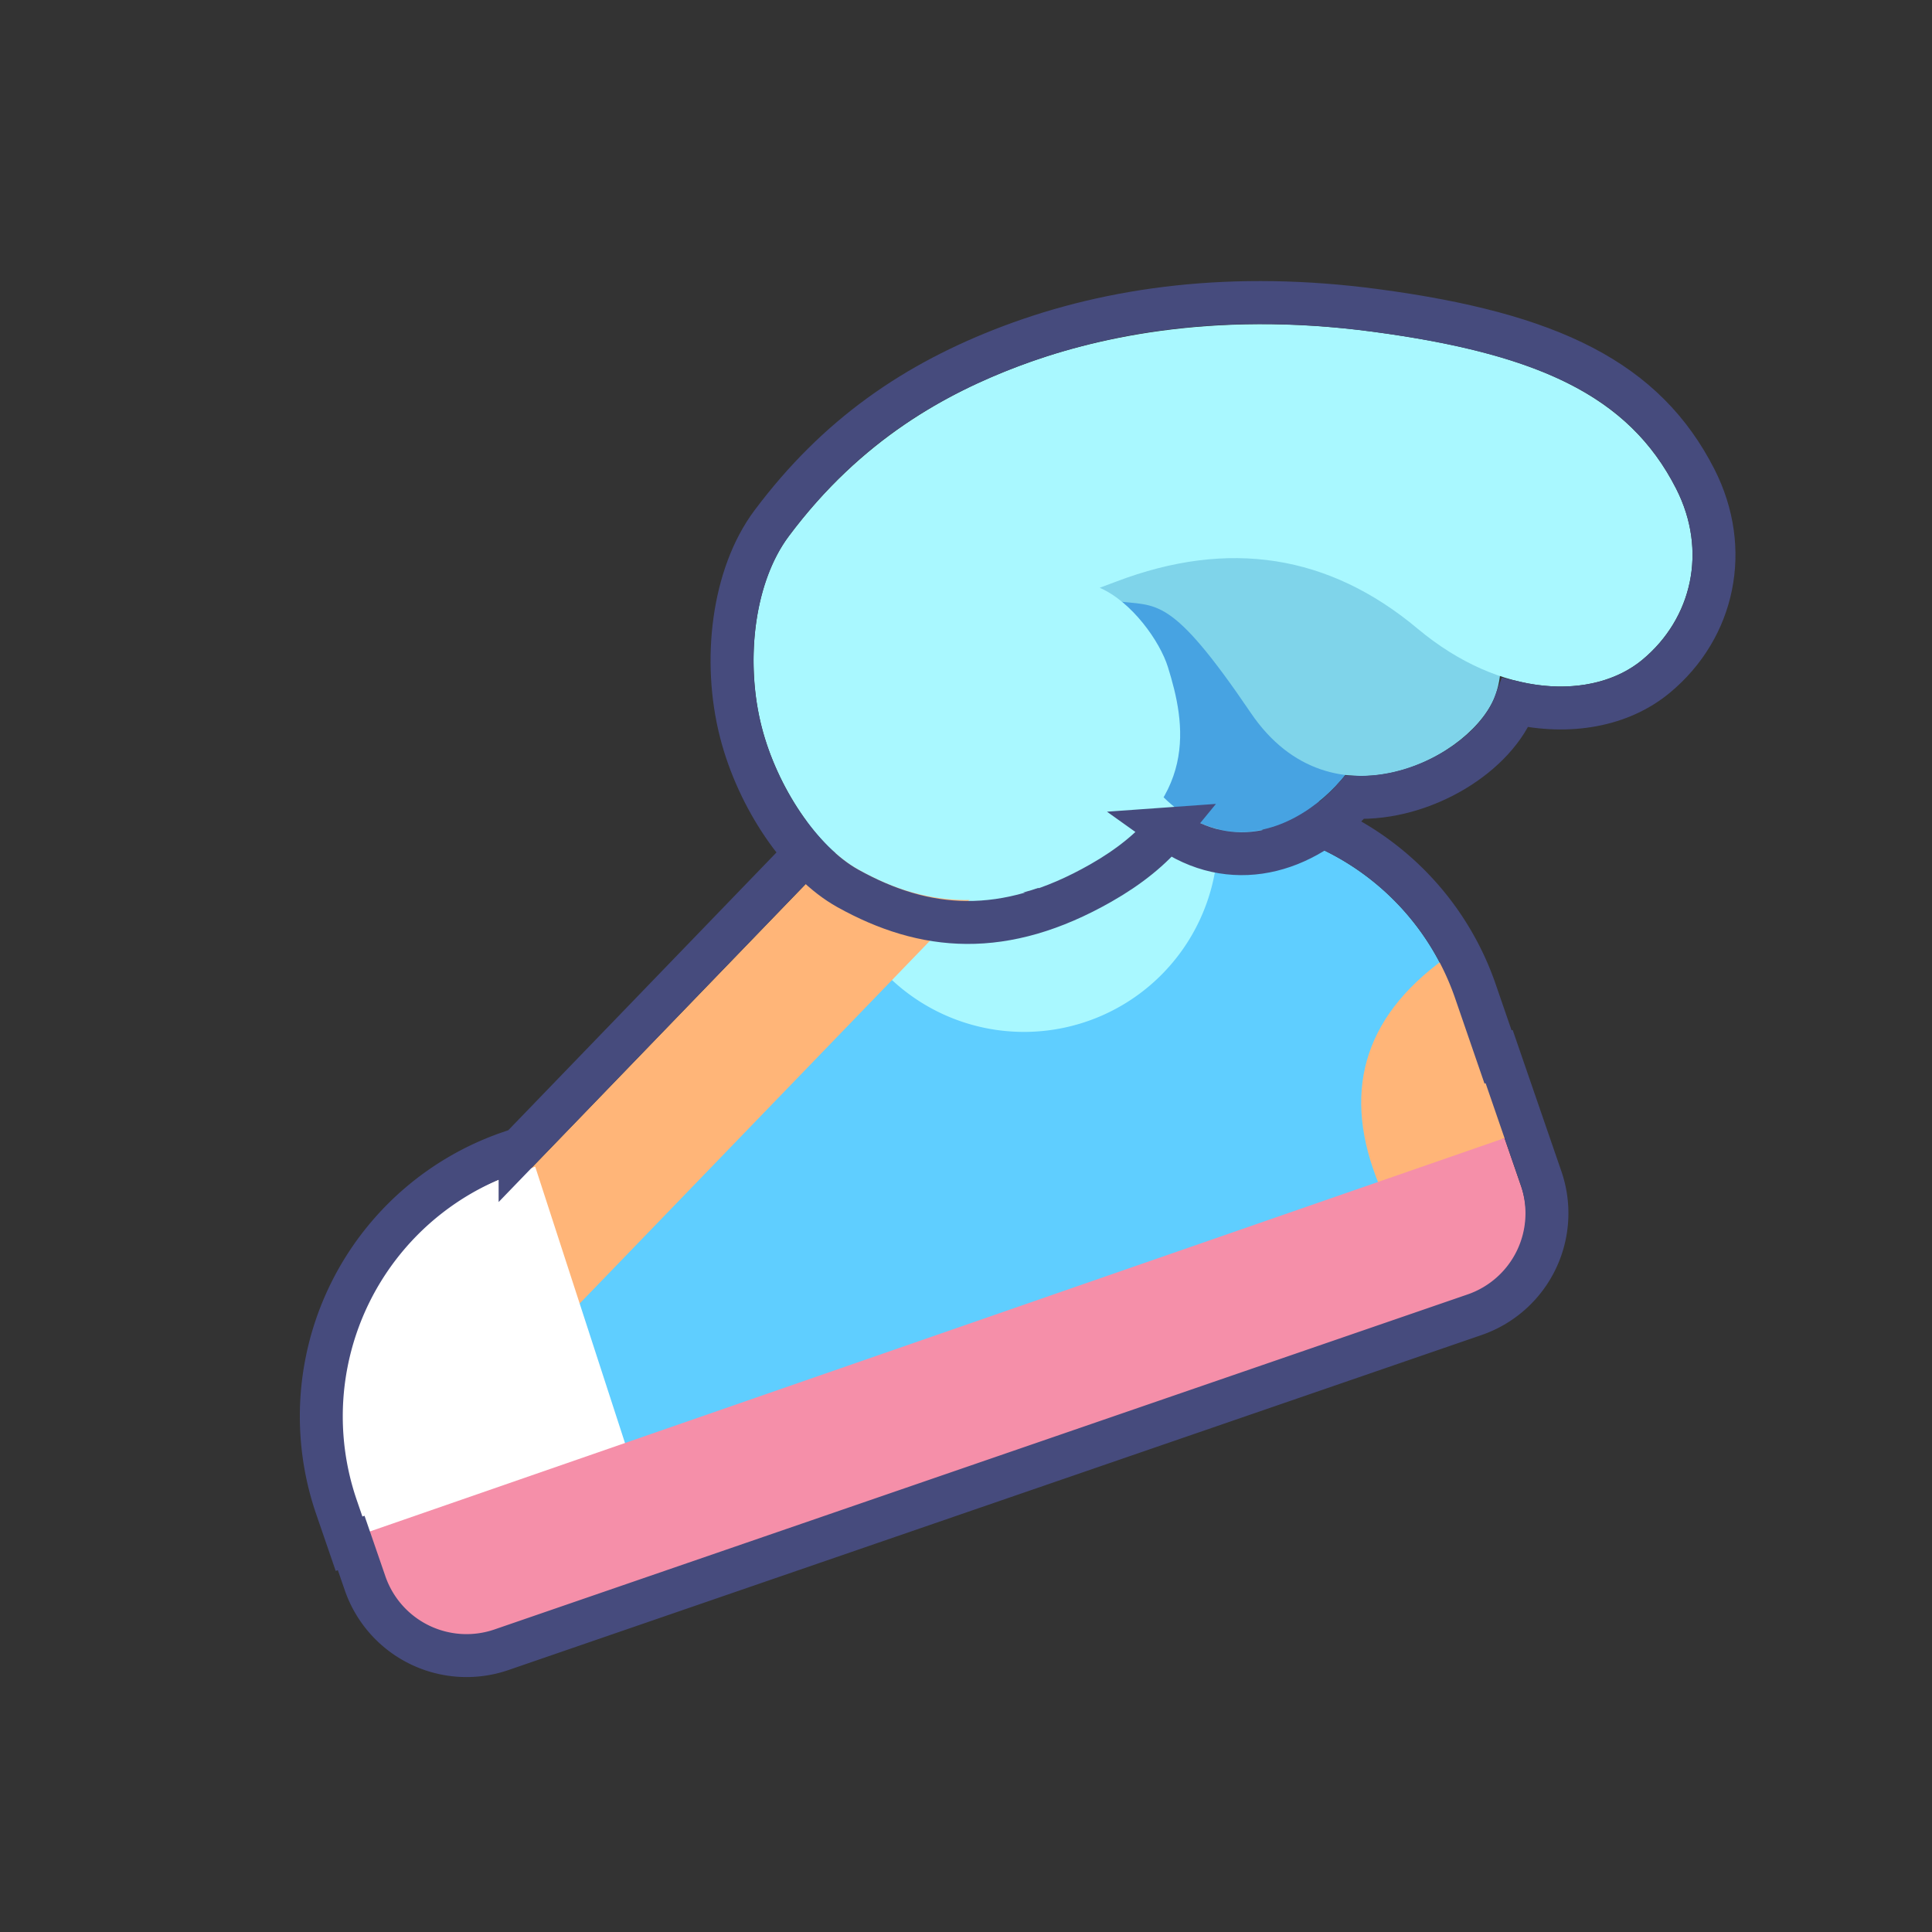 <svg width="45" height="45" xmlns="http://www.w3.org/2000/svg"><rect width="100%" height="100%" fill="#333333" stroke="none"/><g fill="none" fill-rule="evenodd"><path d="M21.892 20.887l-1.917 2.115c2.126 1.717 4.105 2.105 5.938 1.164 1.833-.941 2.904-2.543 3.212-4.808l-2.102-.834c-.806 1.006-1.63 1.647-2.473 1.923a9.077 9.077 0 0 1-2.658.44z" fill="#A9F8FF"/><path d="M19.907 21.72a4.517 4.517 0 0 0 8.45-2.516 6.002 6.002 0 0 1 5.535 4.047l1.202 3.61-21.342 7.35-1.852-5.503a4.052 4.052 0 0 1-.1-.338l.358.346 6.26-6.483 1.489-.512z" fill="#5FCEFF"/><path fill="#FFB578" d="M11 28.632l9.639-9.98 2.158 2.083-9.638 9.981zM33.634 22.34c-1.894 1.376-2.393 3.138-1.499 5.287.69-.269 1.762-.68 3.22-1.233l-1.1-3.065-.621-.99z"/><path d="M11.94 27.354l.526-.18 2.12 6.525-6.108 2.097-.297-.913a6 6 0 0 1 3.759-7.53z" fill="#FFF"/><path d="M8.461 35.724l26.582-9.215.388 1.124a2 2 0 0 1-1.236 2.54L11.392 38.08a2 2 0 0 1-2.547-1.238l-.384-1.117z" fill="#F58FA9"/><path d="M12.114 26.76l8.512-8.816 2.429 2.345a8.31 8.31 0 0 0 1.34-.317c.74-.242 1.488-.824 2.238-1.76l.231-.29 2.062.82a6.5 6.5 0 0 1 5.439 4.346l.527 1.53.026-.008.977 2.835a2.5 2.5 0 0 1-1.55 3.178L11.68 38.426a2.5 2.5 0 0 1-3.177-1.55l-.323-.937-.05.017-.292-.85a6.5 6.5 0 0 1 4.03-8.262l.246-.085z" stroke="#464B7D"/><path d="M31.845 17.152c-.483 1.466-3.166 3.714-5.246.828-.267-.396-.987-1.43-2.161-3.1l2.706-2.48c3.457 2.19 5.024 3.775 4.701 4.752z" fill="#47A3E2"/><path d="M34.845 16.152c-.483 1.466-3.822 3.24-5.71.455C27.247 13.823 26.951 14.134 26 14c-.634-.09-.919-.63-.855-1.619l3.422-1.702 5.087 1.969c1.117 1.359 1.514 2.527 1.191 3.504z" fill="#7FD4EA"/><path d="M38.258 15.364c-1.14.949-3.295.905-5.238-.72-2.063-1.728-4.403-2.094-7.02-1.098l-.386.144c.756.33 1.405 1.255 1.589 1.847.409 1.314.758 3.133-1.807 4.595-2.566 1.463-4.436.662-5.406.123-.97-.54-1.891-1.938-2.247-3.315-.366-1.417-.23-3.302.631-4.453 1.698-2.27 3.702-3.335 5.347-3.956 1.646-.622 4.452-1.311 8.25-.805 3.796.506 5.957 1.468 7.07 3.658.743 1.46.356 3.031-.783 3.98z" fill="#A9F8FF"/><path d="M27.2 19.306c-.378.462-.893.882-1.557 1.26-2.264 1.291-4.11 1.12-5.896.126-1.087-.605-2.095-2.105-2.488-3.627-.433-1.674-.191-3.666.715-4.878 1.528-2.042 3.344-3.283 5.57-4.124 2.359-.891 5.187-1.274 8.492-.833 4.106.547 6.288 1.64 7.452 3.928.829 1.63.442 3.465-.91 4.59-.823.685-2.025.907-3.279.62-.446 1.224-2.15 2.266-3.747 2.202-1.187 1.334-2.898 1.78-4.353.736z" stroke="#464B7D"/></g></svg>
